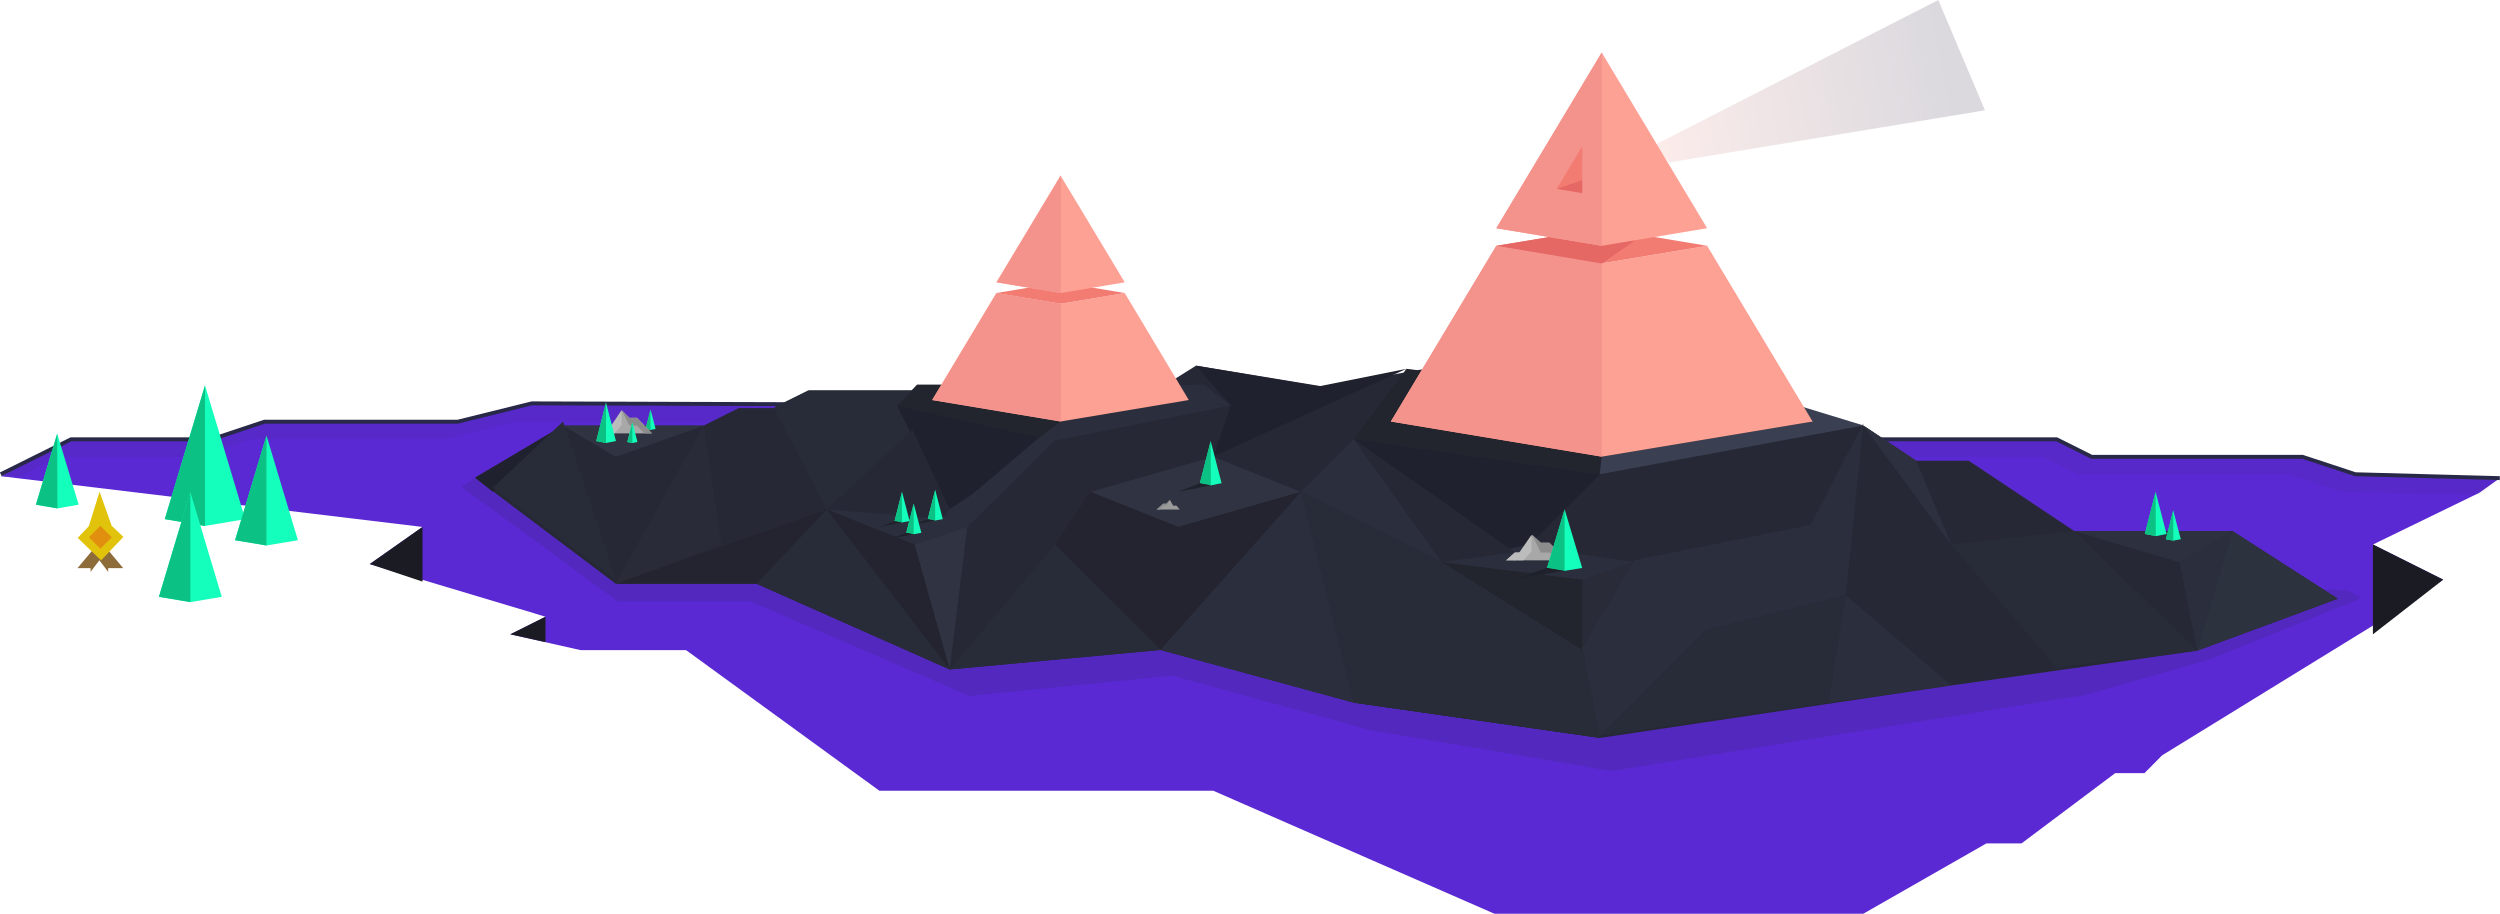 <?xml version="1.0" encoding="utf-8"?>
<!-- Generator: Adobe Illustrator 19.0.0, SVG Export Plug-In . SVG Version: 6.00 Build 0)  -->
<svg version="1.1" id="Layer_1" xmlns="http://www.w3.org/2000/svg" xmlns:xlink="http://www.w3.org/1999/xlink" x="0px" y="0px"
	 viewBox="0 0 1280.5 468" style="enable-background:new 0 0 1280.5 468;" xml:space="preserve">
<style type="text/css">
	.st0{fill:#5A29D3;}
	.st1{fill:#1A1B23;}
	.st2{fill:none;stroke:#282849;stroke-width:2;stroke-miterlimit:10;}
	.st3{opacity:0.12;fill:#232430;}
	.st4{opacity:6.000000e-02;fill:#232430;}
	.st5{fill:#262835;}
	.st6{fill:#282B38;}
	.st7{fill:#2D323F;}
	.st8{fill:#2D313F;}
	.st9{fill:#22252D;}
	.st10{fill:#303442;}
	.st11{fill:#2B2E3D;}
	.st12{fill:#292C38;}
	.st13{fill:#252833;}
	.st14{fill:#232430;}
	.st15{fill:#20212E;}
	.st16{fill:#2F3342;}
	.st17{fill:#3A4051;}
	.st18{fill:#FEA195;}
	.st19{fill:#F27B72;}
	.st20{fill:#F4938C;}
	.st21{opacity:0.18;fill:url(#XMLID_73_);}
	.st22{fill:#E56865;}
	.st23{fill:#15FFBC;}
	.st24{fill:#0CC184;}
	.st25{fill:#9B9B9B;}
	.st26{fill:#8C8C8C;}
	.st27{fill:#A8A8A8;}
	.st28{fill:#BCBCBC;}
	.st29{fill:#1F222B;}
	.st30{fill:#8E6C3A;}
	.st31{fill:#E2C30C;}
	.st32{fill:#E08F0E;}
</style>
<polygon id="XMLID_132_" class="st0" points="1269.9,252.4 1215.4,278.9 1251.4,296.9 1224.4,314.9 1107.4,386.9 1098.4,396 
	1083.4,396 1035.4,432 1017.4,432 954.4,468 765.4,468 621.4,405 450.4,405 351.4,333 297.4,333 261.4,324.9 279.4,315.9 273.2,314 
	189.4,288.9 216.4,269.9 0.4,243.9 1280.4,244.9 "/>
<polygon id="XMLID_129_" class="st1" points="279.4,315.9 279.4,328.9 261.4,324.9 "/>
<path id="XMLID_138_" class="st0" d="M945.4,305.9"/>
<polygon id="XMLID_140_" class="st0" points="1280.4,244.9 1235.5,260.9 1134.4,296.9 234.4,278.9 234.4,260.9 0.4,243.9 36.4,225 
	108.4,225 135.4,216 234.4,216 270.4,207 414.4,207 864.4,197.9 945.4,234 954.4,225 1053.4,225 1071.4,234 1179.4,234 
	1206.4,242.9 "/>
<polygon id="XMLID_250_" class="st1" points="216.4,269.9 216.4,297.9 189.4,288.9 "/>
<polygon id="XMLID_121_" class="st1" points="1215.4,278.9 1215.4,324.9 1251.4,296.9 "/>
<polyline id="XMLID_3_" class="st2" points="0.4,242.9 36.4,225 108.4,225 135.4,216 234.4,216 272.4,206.6 400.9,207 963.4,225 
	1053.4,225 1071.4,234 1179.4,234 1206.4,242.9 1280.4,244.9 "/>
<polygon id="XMLID_247_" class="st3" points="249.4,240.6 236.4,249.4 316.4,308 384.4,308 496.4,356.5 600.4,346.1 702.4,374.1 
	825.4,394.9 1068.4,355.9 1131.4,337.9 1209.4,306.4 1203.4,302.6 1083.4,294.9 "/>
<polygon id="XMLID_144_" class="st4" points="1280.4,244.9 1279.4,245.2 1269.8,253.4 1199.4,251.9 1172.4,243 1064.4,243 
	1046.4,234 947.4,234 939.2,242.1 936.5,242 879.7,216.8 857.4,206.9 440.2,215.3 407.4,216 263.4,216 227.4,225 128.4,225 
	101.4,234 29.4,234 11.1,243.6 0.4,244 36.4,225 108.4,225 135.4,216 234.4,216 270.4,207 414.4,207 425.4,206.7 864.4,197.9 
	907.1,216.8 945.4,233.9 954.4,225 1053.4,225 1071.4,234 1179.4,234 1206.4,242.9 1279.4,244.9 "/>
<polyline id="XMLID_4_" class="st5" points="712.4,217.9 820.4,235.9 928.4,218 954.4,218 981.4,236 1008.4,236 1062.4,272 
	1143.4,272 1197.4,306.7 1125.4,333.3 999.4,351.1 819.4,378 693.4,359.9 594.4,332.9 486.4,342.9 387.4,299 315.4,299 243.4,244.8 
	288.4,218 360.4,218 378.4,209 396.4,209 414.4,200 459.4,200 486.4,200 549.4,200 594.4,198.7 612.6,187.3 678.4,198.1 729.4,189 
	"/>
<polygon id="XMLID_21_" class="st6" points="1125.4,333.2 1062.4,271.9 999.4,278.9 1053.4,341.9 "/>
<polygon id="XMLID_36_" class="st7" points="1125.4,333.2 1143.4,271.9 1197.4,306.6 "/>
<polygon id="XMLID_39_" class="st8" points="954.4,217.9 999.4,278.9 981.4,235.9 "/>
<polygon id="XMLID_40_" class="st9" points="469.7,197 459.4,207.9 539.9,225.9 630.4,207.9 616.5,197 "/>
<polygon id="XMLID_23_" class="st10" points="558.4,251.9 621.4,233.9 666.4,251.9 603.4,269.9 "/>
<polygon id="XMLID_65_" class="st11" points="423.4,261 468.4,278.9 495.4,270 486.4,261 "/>
<polygon id="XMLID_67_" class="st9" points="720.4,188.9 693.4,224.9 819.4,242.9 954.4,217.9 928.4,215.9 "/>
<polygon id="XMLID_66_" class="st9" points="738.4,287.9 810.4,296.9 837.4,287.9 810.4,332.9 "/>
<polygon id="XMLID_68_" class="st11" points="738.4,287.9 774.4,278.9 837.4,287.9 810.4,296.9 "/>
<polygon id="XMLID_70_" class="st5" points="819.4,242.9 882.4,251.9 954.4,217.9 "/>
<polygon id="XMLID_69_" class="st12" points="810.4,296.9 810.4,332.9 837.4,287.9 "/>
<polygon id="XMLID_72_" class="st13" points="810.4,332.9 693.4,359.9 819.4,377.9 "/>
<polygon id="XMLID_78_" class="st14" points="558.4,251.9 540.4,278.9 594.4,332.9 603.4,269.9 "/>
<polygon id="XMLID_81_" class="st14" points="594.4,332.9 666.4,251.9 603.4,269.9 "/>
<polygon id="XMLID_82_" class="st11" points="666.4,251.9 693.4,359.9 594.4,332.9 "/>
<polygon id="XMLID_83_" class="st6" points="666.4,251.9 738.4,287.9 810.4,332.9 819.4,377.9 693.4,359.9 "/>
<polygon id="XMLID_84_" class="st6" points="540.4,278.9 594.4,332.9 486.4,342.9 "/>
<polygon id="XMLID_80_" class="st5" points="621.4,233.9 693.4,224.9 819.4,242.9 783.4,278.9 738.4,287.9 666.4,251.9 "/>
<polygon id="XMLID_85_" class="st15" points="693.4,224.9 738.4,287.9 783.4,278.9 819.4,242.9 "/>
<polygon id="XMLID_37_" class="st16" points="486.4,342.9 495.4,269.9 468.4,278.9 "/>
<polygon id="XMLID_38_" class="st14" points="423.4,260.9 468.4,278.9 486.4,342.9 "/>
<polygon id="XMLID_41_" class="st6" points="423.4,260.9 387.4,298.9 486.4,342.9 "/>
<polygon id="XMLID_42_" class="st15" points="486.4,260.9 539.9,225.8 459.4,207.8 "/>
<polygon id="XMLID_33_" class="st11" points="495.4,269.9 486.4,260.9 539.9,225.8 540.4,278.9 "/>
<polygon id="XMLID_47_" class="st11" points="495.4,269.9 486.4,260.9 539.9,225.8 "/>
<polygon id="XMLID_48_" class="st5" points="495.4,269.9 539.9,225.8 540.4,278.9 "/>
<polygon id="XMLID_46_" class="st5" points="539.9,225.8 558.4,251.9 621.4,233.9 630.4,207.8 "/>
<polygon id="XMLID_49_" class="st6" points="486.4,261 423.4,261 396.4,208.9 459.4,207.9 "/>
<polygon id="XMLID_51_" class="st15" points="630.4,207.8 621.4,233.9 720.4,188.9 675.4,197.9 612.6,187.3 "/>
<polygon id="XMLID_71_" class="st11" points="666.4,251.9 693.4,224.9 738.4,287.9 "/>
<polygon id="XMLID_79_" class="st15" points="288.4,217.9 252.4,251.9 243.4,244.6 "/>
<polygon id="XMLID_94_" class="st6" points="315.4,296.9 288.4,215.9 252.4,249.9 "/>
<polygon id="XMLID_87_" class="st14" points="423.4,261 315.4,299 387.4,299 "/>
<polygon id="XMLID_88_" class="st10" points="288.4,218 360.4,218 315.4,234 "/>
<polygon id="XMLID_89_" class="st12" points="315.4,298.9 360.4,217.9 369.4,278.9 "/>
<polygon id="XMLID_50_" class="st6" points="396.3,208.7 413.9,200 467.3,200 459.4,207.9 "/>
<polygon id="XMLID_90_" class="st5" points="423.4,260.9 467.4,220.2 486.4,260.9 482.9,265.9 "/>
<path id="XMLID_91_" class="st5" d="M413.9,199.9"/>
<polygon id="XMLID_92_" class="st11" points="539.9,225.8 543.4,215.9 608.9,204.9 630.4,207.8 "/>
<polygon id="XMLID_116_" class="st5" points="693.4,224.9 738.4,287.9 775.9,282.9 "/>
<polygon id="XMLID_130_" class="st11" points="616.5,196.9 576.4,197.9 608.9,204.9 630.4,207.8 "/>
<polygon id="XMLID_133_" class="st17" points="819.4,242.9 820.4,233.9 928.4,215.9 918.4,206.9 954.4,217.9 "/>
<polygon id="XMLID_134_" class="st11" points="954.4,216.9 927.4,268.9 837.4,286.9 810.4,331.9 819.4,376.9 873.4,322.9 
	945.4,304.9 "/>
<polygon id="XMLID_131_" class="st11" points="945.4,304.9 936.4,359.9 999.4,351 "/>
<polygon id="XMLID_22_" class="st6" points="873.4,322.9 945.4,304.9 936.4,359.9 819.4,376.9 "/>
<polyline id="XMLID_195_" class="st11" points="531.4,224.9 539.9,225.8 482.9,265.9 531.4,224.9 539.9,225.8 543.4,215.9 
	531.4,224.9 "/>
<polygon id="XMLID_28_" class="st18" points="928.4,215.9 820.4,233.9 712.4,215.9 766.4,125.9 820.4,134.9 874.4,125.9 "/>
<polygon id="XMLID_26_" class="st19" points="766.4,125.9 820.4,116.9 874.4,125.9 820.4,134.9 "/>
<polygon id="XMLID_20_" class="st20" points="820.4,134.9 820.4,233.9 712.4,215.9 766.4,125.9 "/>
<linearGradient id="XMLID_73_" gradientUnits="userSpaceOnUse" x1="835.282" y1="30.016" x2="1005.51" y2="30.016" gradientTransform="matrix(0.981 -0.193 0.193 0.981 5.799 193.679)">
	<stop  offset="0" style="stop-color:#FEA195"/>
	<stop  offset="1" style="stop-color:#352B49"/>
</linearGradient>
<polygon id="XMLID_118_" class="st21" points="846.8,74.6 992.8,0 1016.7,56.5 854.9,83.2 "/>
<polygon id="XMLID_93_" class="st22" points="766.4,125.9 820.4,117 846.4,117 820.4,135 "/>
<polygon id="XMLID_17_" class="st18" points="820.4,26.9 766.4,116.9 820.4,125.9 874.4,116.9 "/>
<polygon id="XMLID_16_" class="st20" points="820.4,26.9 820.4,125.9 766.4,116.9 "/>
<polygon id="XMLID_15_" class="st18" points="608.9,204.9 543.2,215.9 477.4,204.9 510.3,150.1 543.2,155.6 576.1,150.1 "/>
<polygon id="XMLID_14_" class="st19" points="510.3,150.1 543.2,144.6 576.1,150.1 543.2,155.6 "/>
<polygon id="XMLID_13_" class="st20" points="543.4,155.6 543.4,215.9 477.6,204.9 510.5,150.1 "/>
<polygon id="XMLID_12_" class="st18" points="543.2,89.9 510.3,144.6 543.2,150.1 576.1,144.6 "/>
<polygon id="XMLID_11_" class="st20" points="543.4,89.9 543.4,150.1 510.6,144.6 "/>
<polygon id="XMLID_64_" class="st19" points="810.4,74.9 810.4,98.9 797.4,96.7 "/>
<polygon id="XMLID_117_" class="st22" points="797.4,96.7 810.4,92.3 810.4,98.9 "/>
<polygon id="XMLID_178_" class="st23" points="330.7,219.7 333.2,220.2 335.8,219.7 333.2,209.7 "/>
<polygon id="XMLID_177_" class="st24" points="333.2,209.7 333.2,220.2 330.7,219.7 "/>
<polygon id="XMLID_35_" class="st25" points="592.4,261 595.8,258 597.5,258 599.2,256 600.9,259 602.6,259 604.3,261 "/>
<polygon id="XMLID_34_" class="st26" points="599.2,256 597.5,259 595.8,259 594.1,261 592.4,261 595.8,258 597.5,258 "/>
<polygon id="XMLID_45_" class="st27" points="802.4,287 793.6,278 789.2,278 784.7,273.9 780.3,283 775.9,283 771.4,287 "/>
<polygon id="XMLID_44_" class="st26" points="784.7,273.9 789.2,283 793.6,283 798,287 802.4,287 793.6,278 789.2,278 "/>
<polygon id="XMLID_43_" class="st28" points="780.3,283 775.9,287 771.4,287 775.9,283 "/>
<polyline id="XMLID_7_" class="st28" points="784.4,274 784.4,282.4 780.3,287 775.4,287 "/>
<polygon id="XMLID_110_" class="st27" points="334,222 326.3,214 322.4,214 318.5,210.2 314.6,218 310.7,218 306.8,222 "/>
<polygon id="XMLID_108_" class="st26" points="318.5,210.2 322.4,218 326.3,218 330.1,222 334,222 326.3,214 322.4,214 "/>
<polyline id="XMLID_101_" class="st28" points="318.4,210 318.4,217.7 314.7,222 310.4,222 "/>
<polygon id="XMLID_54_" class="st8" points="1062.4,272 1116.4,288 1143.4,272 "/>
<polygon id="XMLID_123_" class="st23" points="792.4,290.9 801.4,292.4 810.4,290.9 801.4,260.9 "/>
<polygon id="XMLID_122_" class="st24" points="801.4,260.9 801.4,292.4 792.4,290.9 "/>
<polygon id="XMLID_120_" class="st29" points="792.4,290.9 774.4,296.9 801.4,292.4 "/>
<polygon id="XMLID_119_" class="st23" points="614.6,247.5 620.2,248.6 625.7,247.5 620.1,225.9 "/>
<polygon id="XMLID_115_" class="st24" points="620.1,225.9 620.2,248.6 614.6,247.5 "/>
<polygon id="XMLID_114_" class="st29" points="614.6,247.5 603.4,251.9 620.2,248.6 "/>
<polygon id="XMLID_113_" class="st23" points="458.2,266.9 462,267.6 465.9,266.9 462,251.9 "/>
<polygon id="XMLID_112_" class="st23" points="475.2,265.9 479,266.6 482.9,265.9 479,250.9 "/>
<polygon id="XMLID_111_" class="st24" points="479,250.9 479,266.6 475.2,265.9 "/>
<polygon id="XMLID_109_" class="st29" points="475.2,265.9 467.4,268.9 479,266.6 "/>
<polygon id="XMLID_107_" class="st24" points="462,251.9 462,267.6 458.2,266.9 "/>
<polygon id="XMLID_106_" class="st29" points="458.2,266.9 450.4,269.9 462,267.6 "/>
<polygon id="XMLID_105_" class="st23" points="464.2,272.9 468,273.6 471.9,272.9 468,257.9 "/>
<polygon id="XMLID_104_" class="st24" points="468,257.9 468,273.6 464.2,272.9 "/>
<polygon id="XMLID_103_" class="st29" points="464.2,272.9 456.4,275.9 468,273.6 "/>
<polygon id="XMLID_102_" class="st23" points="305.4,225.9 310.4,226.9 315.5,225.9 310.4,206.2 "/>
<polygon id="XMLID_100_" class="st24" points="310.4,206.2 310.4,226.9 305.4,225.9 "/>
<polygon id="XMLID_99_" class="st23" points="321.3,226.4 323.9,226.9 326.5,226.4 323.9,216.3 "/>
<polygon id="XMLID_98_" class="st24" points="323.9,216.3 323.9,226.9 321.3,226.4 "/>
<polygon id="XMLID_97_" class="st11" points="1116.4,287.9 1125.4,333.2 1143.4,271.9 "/>
<polygon id="XMLID_96_" class="st23" points="1098.6,273.5 1104.2,274.6 1109.7,273.5 1104.1,251.9 "/>
<polygon id="XMLID_95_" class="st24" points="1104.1,251.9 1104.2,274.6 1098.6,273.5 "/>
<polygon id="XMLID_86_" class="st23" points="1109.4,276.2 1113.2,276.9 1117,276.2 1113.1,261.4 "/>
<polygon id="XMLID_55_" class="st24" points="1113.1,261.4 1113.2,276.9 1109.4,276.2 "/>
<polygon id="XMLID_53_" class="st23" points="84.4,265.9 105,269.4 125.6,265.9 105,197.4 "/>
<polygon id="XMLID_52_" class="st24" points="105,197.4 105,269.4 84.4,265.9 "/>
<polygon id="XMLID_32_" class="st23" points="120.4,276.7 136.5,279.4 152.6,276.7 136.5,223.1 "/>
<polygon id="XMLID_31_" class="st24" points="136.5,223.1 136.5,279.4 120.4,276.7 "/>
<polygon id="XMLID_30_" class="st23" points="81.4,305.7 97.5,308.4 113.6,305.7 97.5,252.1 "/>
<polygon id="XMLID_29_" class="st24" points="97.5,252.1 97.5,308.4 81.4,305.7 "/>
<polygon id="XMLID_27_" class="st23" points="18.4,258.5 29.4,260.4 40.3,258.5 29.3,222.1 "/>
<polygon id="XMLID_18_" class="st24" points="29.3,222.1 29.4,260.4 18.4,258.5 "/>
<polygon id="XMLID_10_" class="st30" points="39.7,291 46.4,291 46.4,292.9 55.4,281.1 55.4,277 51.4,277 "/>
<polygon id="XMLID_9_" class="st30" points="63.1,291 55.4,291 55.4,292.9 46.4,281.1 46.4,277 51.4,277 "/>
<polygon id="XMLID_8_" class="st31" points="45.8,281.3 39.8,275.5 45.5,269.5 51,251.8 57.2,269.3 63.2,275 51.8,287 "/>
<rect id="XMLID_5_" x="47.2" y="271.1" transform="matrix(0.707 0.707 -0.707 0.707 209.702 44.289)" class="st32" width="8.3" height="8.3"/>
</svg>
